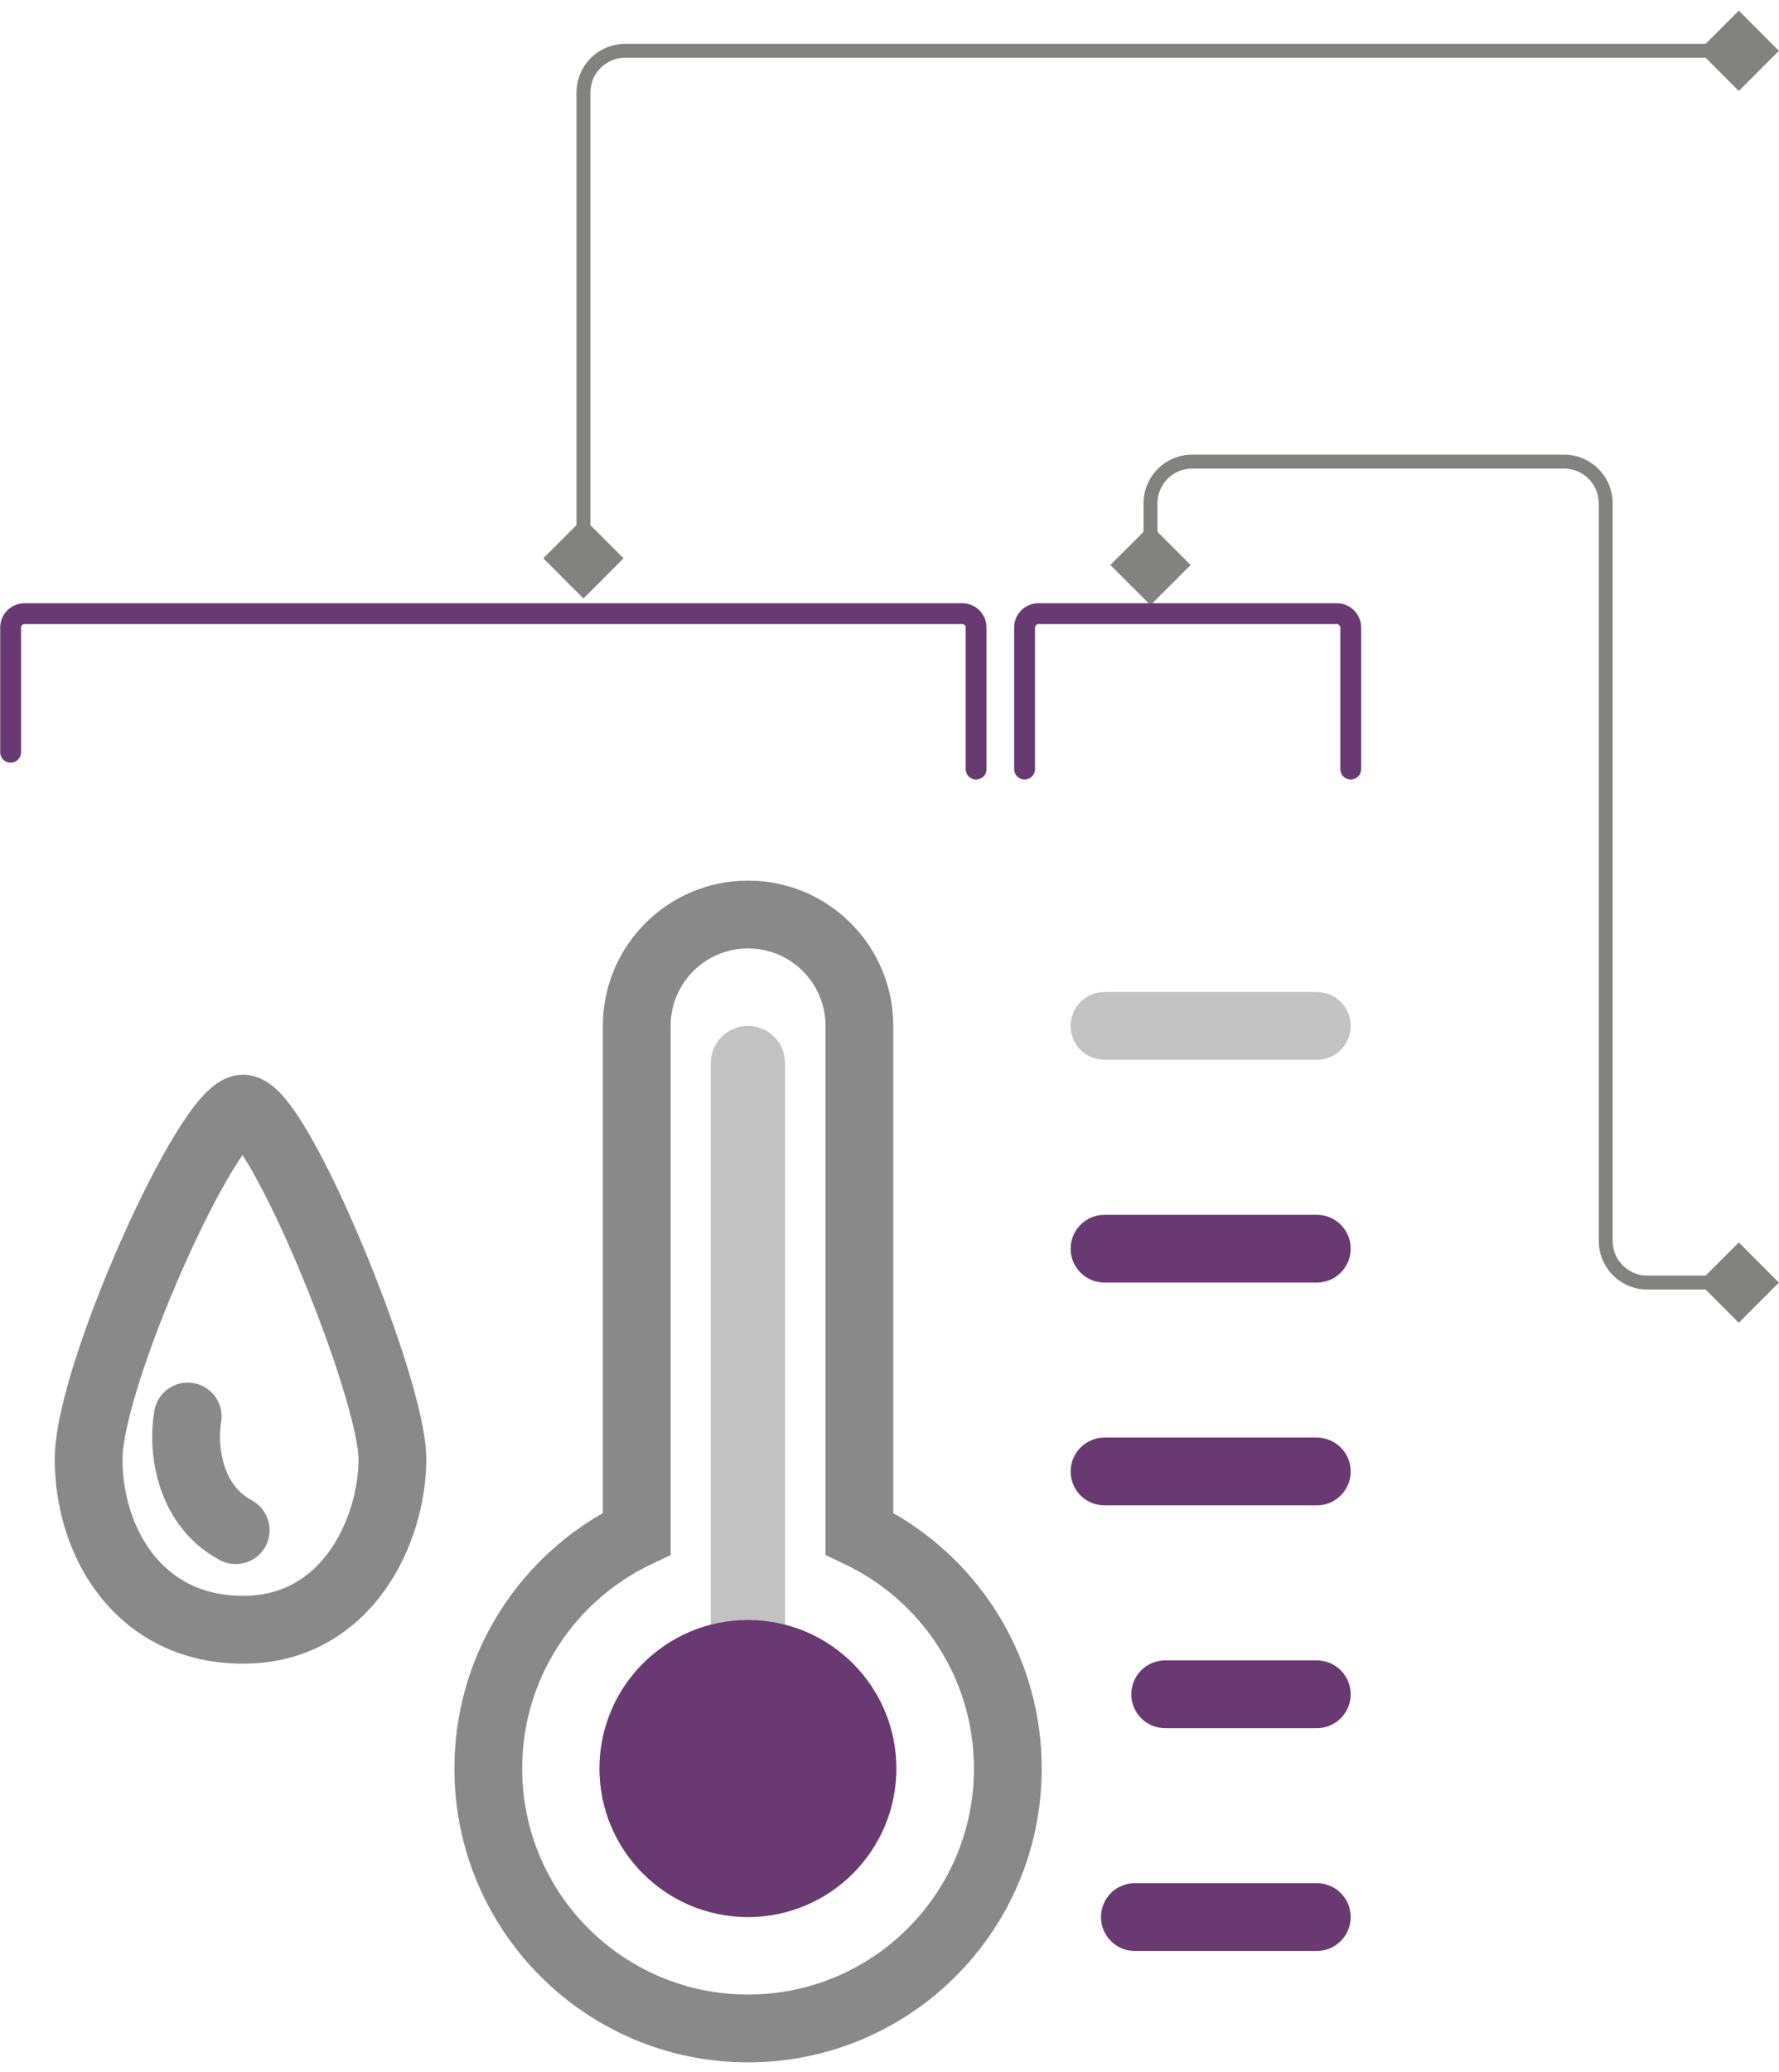 <svg width="128" height="149" viewBox="0 0 128 149" fill="none" xmlns="http://www.w3.org/2000/svg">
<path d="M82.779 43.514L79.892 40.627L82.779 37.741L85.666 40.627L82.779 43.514ZM127.994 92.228L125.107 95.115L122.221 92.228L125.107 89.341L127.994 92.228ZM82.279 40.627V36.192H83.279V40.627H82.279ZM85.779 32.692H112.531V33.692H85.779V32.692ZM116.031 36.192V89.228H115.031V36.192H116.031ZM118.531 91.728H125.107V92.728H118.531V91.728ZM116.031 89.228C116.031 90.609 117.15 91.728 118.531 91.728V92.728C116.598 92.728 115.031 91.161 115.031 89.228H116.031ZM112.531 32.692C114.464 32.692 116.031 34.259 116.031 36.192H115.031C115.031 34.811 113.912 33.692 112.531 33.692V32.692ZM82.279 36.192C82.279 34.259 83.846 32.692 85.779 32.692V33.692C84.399 33.692 83.279 34.811 83.279 36.192H82.279Z" fill="#828280"/>
<path d="M41.979 43.034L39.092 40.147L41.979 37.26L44.866 40.147L41.979 43.034ZM127.994 3.654L125.108 6.54L122.221 3.654L125.108 0.767L127.994 3.654ZM41.479 40.147V6.654H42.479V40.147H41.479ZM44.979 3.154H125.108V4.154H44.979V3.154ZM41.479 6.654C41.479 4.721 43.046 3.154 44.979 3.154V4.154C43.598 4.154 42.479 5.273 42.479 6.654H41.479Z" fill="#828280"/>
<path d="M0.764 54.091L0.764 45.126C0.764 44.574 1.212 44.126 1.764 44.126L69.231 44.126C69.784 44.126 70.231 44.574 70.231 45.126L70.231 55.303" stroke="#693A71" stroke-width="1.5" stroke-linecap="round"/>
<path d="M73.719 55.303L73.719 45.126C73.719 44.574 74.167 44.126 74.719 44.126L96.185 44.126C96.737 44.126 97.185 44.574 97.185 45.126L97.185 55.303" stroke="#693A71" stroke-width="1.5" stroke-linecap="round"/>
<path fill-rule="evenodd" clip-rule="evenodd" d="M53.823 68.198C50.746 68.198 48.251 70.693 48.251 73.77V111.82L46.859 112.481C41.363 115.092 37.571 120.691 37.571 127.17C37.571 136.146 44.847 143.423 53.823 143.423C62.799 143.423 70.076 136.146 70.076 127.17C70.076 120.691 66.284 115.092 60.787 112.481L59.396 111.82V73.77C59.396 70.693 56.901 68.198 53.823 68.198ZM43.376 73.77C43.376 68 48.053 63.322 53.823 63.322C59.593 63.322 64.271 68 64.271 73.77V108.803C70.646 112.437 74.951 119.299 74.951 127.17C74.951 138.839 65.492 148.298 53.823 148.298C42.155 148.298 32.695 138.839 32.695 127.17C32.695 119.299 37 112.437 43.376 108.803V73.77Z" fill="#898989"/>
<path fill-rule="evenodd" clip-rule="evenodd" d="M15.546 77.949C15.913 77.689 16.596 77.283 17.492 77.283C18.425 77.283 19.124 77.725 19.486 77.996C19.895 78.303 20.25 78.678 20.545 79.033C21.141 79.749 21.749 80.692 22.339 81.72C23.532 83.8 24.84 86.567 26.048 89.443C27.259 92.329 28.395 95.391 29.234 98.08C30.04 100.664 30.672 103.211 30.672 104.915C30.672 107.942 29.725 111.525 27.638 114.413C25.497 117.377 22.119 119.63 17.492 119.63C12.995 119.63 9.522 117.707 7.227 114.825C4.984 112.008 3.938 108.377 3.938 104.915C3.938 103.001 4.588 100.359 5.44 97.7C6.318 94.958 7.507 91.913 8.769 89.075C10.028 86.244 11.388 83.554 12.622 81.539C13.233 80.542 13.86 79.632 14.472 78.941C14.775 78.599 15.135 78.24 15.546 77.949ZM10.083 99.188C9.241 101.817 8.813 103.826 8.813 104.915C8.813 107.461 9.593 109.969 11.041 111.788C12.439 113.543 14.524 114.755 17.492 114.755C20.33 114.755 22.323 113.445 23.686 111.558C25.105 109.594 25.796 107.039 25.796 104.915C25.796 104.045 25.398 102.155 24.58 99.532C23.795 97.014 22.714 94.099 21.552 91.33C20.386 88.552 19.165 85.986 18.11 84.146C17.871 83.729 17.649 83.365 17.447 83.055C17.244 83.349 17.021 83.692 16.78 84.086C15.696 85.856 14.433 88.338 13.224 91.056C12.02 93.765 10.898 96.644 10.083 99.188Z" fill="#898989"/>
<path fill-rule="evenodd" clip-rule="evenodd" d="M13.94 99.459C15.265 99.697 16.146 100.965 15.908 102.29C15.793 102.926 15.761 104.097 16.099 105.249C16.423 106.355 17.036 107.301 18.122 107.889C19.305 108.53 19.745 110.01 19.104 111.194C18.462 112.377 16.983 112.817 15.799 112.176C13.295 110.819 12.011 108.636 11.42 106.62C10.842 104.649 10.879 102.704 11.109 101.426C11.348 100.101 12.615 99.22 13.94 99.459Z" fill="#898989"/>
<path fill-rule="evenodd" clip-rule="evenodd" d="M56.483 116.827C61.089 118.012 64.493 122.194 64.493 127.17C64.493 133.069 59.711 137.851 53.813 137.851C47.914 137.851 43.133 133.069 43.133 127.17C43.133 122.194 46.536 118.012 51.143 116.827L51.143 76.44C51.143 74.966 52.338 73.77 53.813 73.77C55.287 73.77 56.483 74.966 56.483 76.44L56.483 116.827Z" fill="#C2C2C2"/>
<path d="M64.493 127.17C64.493 133.069 59.711 137.85 53.813 137.85C47.914 137.85 43.133 133.069 43.133 127.17C43.133 121.272 47.914 116.49 53.813 116.49C59.711 116.49 64.493 121.272 64.493 127.17Z" fill="#693A71"/>
<path fill-rule="evenodd" clip-rule="evenodd" d="M97.183 137.851C97.183 136.504 96.091 135.413 94.745 135.413H81.652C80.306 135.413 79.215 136.504 79.215 137.851C79.215 139.197 80.306 140.289 81.652 140.289H94.745C96.091 140.289 97.183 139.197 97.183 137.851Z" fill="#693A71"/>
<path fill-rule="evenodd" clip-rule="evenodd" d="M97.183 121.831C97.183 120.485 96.091 119.393 94.745 119.393H83.834C82.488 119.393 81.397 120.485 81.397 121.831C81.397 123.177 82.488 124.269 83.834 124.269H94.745C96.091 124.269 97.183 123.177 97.183 121.831Z" fill="#693A71"/>
<path fill-rule="evenodd" clip-rule="evenodd" d="M97.183 105.81C97.183 107.157 96.091 108.248 94.745 108.248L79.47 108.248C78.124 108.248 77.033 107.157 77.033 105.81C77.033 104.464 78.124 103.373 79.47 103.373L94.745 103.373C96.091 103.373 97.183 104.464 97.183 105.81Z" fill="#693A71"/>
<path fill-rule="evenodd" clip-rule="evenodd" d="M97.183 89.79C97.183 91.137 96.091 92.228 94.745 92.228L79.47 92.228C78.124 92.228 77.033 91.137 77.033 89.79C77.033 88.444 78.124 87.353 79.47 87.353L94.745 87.353C96.091 87.353 97.183 88.444 97.183 89.79Z" fill="#693A71"/>
<path fill-rule="evenodd" clip-rule="evenodd" d="M97.183 73.77C97.183 72.424 96.091 71.333 94.745 71.333H79.47C78.124 71.333 77.033 72.424 77.033 73.77C77.033 75.117 78.124 76.208 79.47 76.208H94.745C96.091 76.208 97.183 75.117 97.183 73.77Z" fill="#C2C2C2"/>
</svg>
